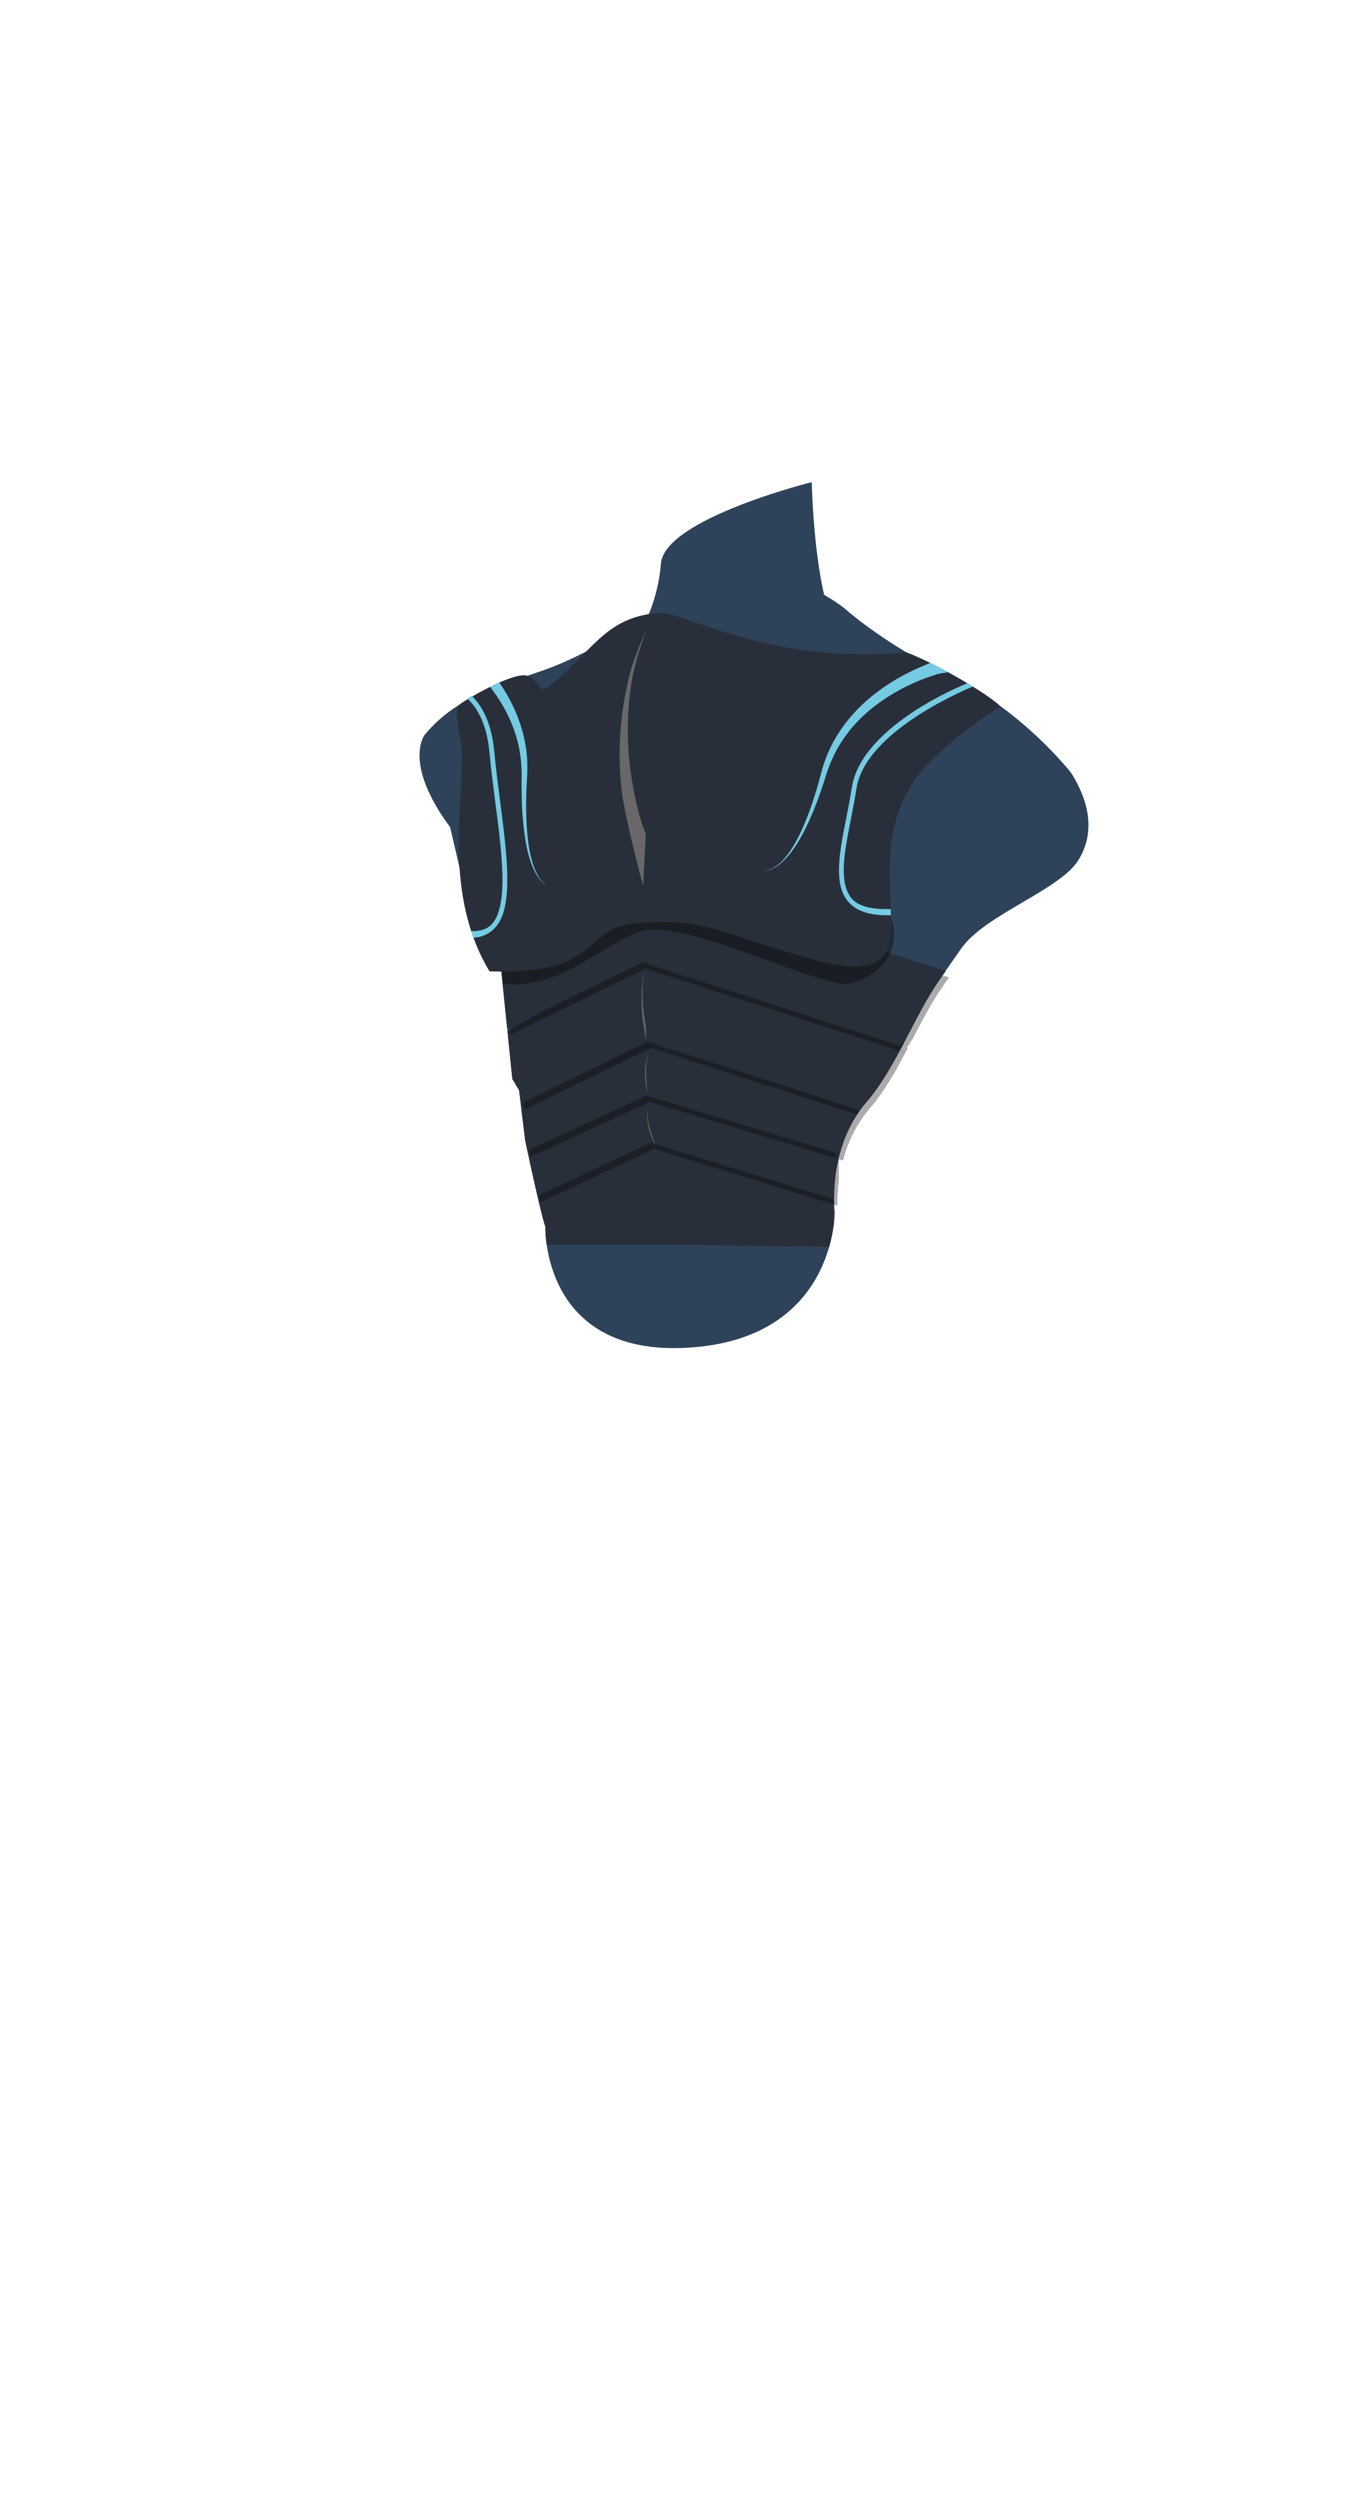 <?xml version="1.0" encoding="utf-8"?>
<!-- Generator: Adobe Illustrator 26.0.0, SVG Export Plug-In . SVG Version: 6.00 Build 0)  -->
<svg version="1.1" id="Layer_1" xmlns="http://www.w3.org/2000/svg" xmlns:xlink="http://www.w3.org/1999/xlink" x="0px" y="0px"
	 viewBox="0 0 837.3 1537" style="enable-background:new 0 0 837.3 1537;" xml:space="preserve">
<style type="text/css">
	.st0{fill:none;}
	.st1{fill-rule:evenodd;clip-rule:evenodd;fill:#2E4359;}
	.st2{fill:#292F3A;}
	.st3{opacity:0.33;}
	.st4{fill-rule:evenodd;clip-rule:evenodd;}
	.st5{fill-rule:evenodd;clip-rule:evenodd;fill:#292F3A;}
	.st6{opacity:0.41;fill-rule:evenodd;clip-rule:evenodd;fill:#050505;enable-background:new    ;}
	.st7{fill:#686868;}
	.st8{fill:#74CBE2;}
</style>
<g>
	<g id="Layer_2_00000018235888741549835140000004325903709609584818_">
		<g id="base">
			<rect class="st0" width="837.3" height="1537"/>
		</g>
		<g id="Layer_27">
			<path class="st1" d="M499.4,296.4c0,0,1.1,56,12,83.9c0,0-39.2,53-84.4,50.2s-35.1-39.1-35.1-39.1s12.5-17.4,14.7-44.9
				S499.4,296.4,499.4,296.4z"/>
			<path class="st1" d="M658.8,474.9c6.2,9.7,18.4,32.5,4.3,54.4c-11.6,18-57.4,33.2-71.7,53.8c-4.5,6.4-9,12.8-13.4,19.2
				c-15.9,22.6-26.3,53.6-45.1,75.4c-24.2,28.1-19.4,67.3-19.4,67.3s1.2,80.2-93.8,83.7c-86.6,3.2-84.2-74.5-84.2-74.5
				c-3.2-9.4-12.3-52.8-12.3-52.8l-3.9-31.5l-4.1-6.5l-7.6-74.5l-13.2-5.5c-6.7-28.8-17.5-74.9-17.5-74.9
				c-29.3-39.5-15.6-56.8-15.6-56.8c19-22.7,42.2-28.8,73.5-39.8c19.9-7.1,38.9-18.2,49.9-25.3l2.4-1.6c3.4-2.2,11.2-3.4,11.2-3.4
				s-7.2,9.3-5.4,18.3s14.1,33.9,56.2,23s57.8-57.3,57.8-57.3s8.8,5.1,13,8.7c13.1,11.5,38.3,28.9,69.1,43.8
				C629.4,437.6,658.8,474.9,658.8,474.9z"/>
			<path class="st0" d="M514.1,721.8c0.6-4.1,1.4-8.3,2.5-12.3l-2.5-0.8V721.8z"/>
			<path class="st0" d="M512.9,752.2c0.3-2.4,0.5-4.8,0.5-7.2c-0.3-2.6-0.4-5.1-0.4-7.7h-0.1V752.2z"/>
			<polygon class="st0" points="312,632.2 312.2,634 335.6,620.7 			"/>
			<path class="st0" d="M556.5,640.3l3.2-6.1l-3.8,5.9L556.5,640.3z"/>
			<path class="st2" d="M400.4,702.4l-69.8,32.8c1.9,8.3,3.8,15.7,4.9,19c0,3.7,0.3,7.4,0.8,11h78.9l94.9,1.4
				c1.3-4.7,2.3-9.5,2.9-14.3v-15L400.4,702.4z"/>
			<g class="st3">
				<path class="st4" d="M399.8,677.5l-73.4,33.8c1.4,6.7,3.9,17.9,6.2,27.9l69.8-32.8l112.6,34.8h0.1c0-5.2,0.3-10.3,1-15.5v-13
					L399.8,677.5z"/>
			</g>
			<path class="st5" d="M397.8,673.5l-73.4,33.8c1.4,6.7,3.9,17.9,6.2,27.9l69.8-32.8l112.6,34.8h0.1c0-5.2,0.3-10.3,1-15.5v-13
				L397.8,673.5z"/>
			<g class="st3">
				<path class="st4" d="M322.3,682.5l2.8,22.8l1.3,6l73.4-33.8l116.3,35.2l2.5,0.8c2.5-9.7,6.7-18.8,12.5-27l-130.7-42.2
					L322.3,682.5z"/>
			</g>
			<path class="st5" d="M320.3,678.5l2.8,22.8l1.3,6l73.4-33.8l116.3,35.2l2.5,0.8c2.5-9.7,6.7-18.8,12.5-27l-130.7-42.2
				L320.3,678.5z"/>
			<g class="st3">
				<path class="st4" d="M556.1,646.8l-159-51.3l-59.5,29.1L314.2,638l3,29.3l4.1,6.5l1.1,8.7l78-38.2l130.7,42.2
					c1.2-1.6,2.4-3.2,3.8-4.8c9.4-10.9,16.7-24.1,23.6-37.4l-0.6-0.2L556.1,646.8z"/>
			</g>
			<path class="st5" d="M554.1,642.8l-159-51.3l-59.5,29.1L312.2,634l3,29.3l4.1,6.5l1.1,8.7l78-38.2l130.7,42.2
				c1.2-1.6,2.4-3.2,3.8-4.8c9.4-10.9,16.7-24.1,23.6-37.4l-0.6-0.2L554.1,642.8z"/>
			<g class="st3">
				<path class="st4" d="M300.9,589.2l8.7,3.7l4.4,43.4l23.6-11.6l59.5-29.1l159,51.3l1.8-2.7l3.8-5.9c5.8-11.2,11.6-22.3,18.3-31.9
					l3.9-5.5l-194.9-61.9L300.9,589.2z"/>
			</g>
			<path class="st5" d="M298.9,585.2l8.7,3.7l4.4,43.4l23.6-11.6l59.5-29.1l159,51.3l1.8-2.7l3.8-5.9c5.8-11.2,11.6-22.3,18.3-31.9
				l3.9-5.5l-194.9-61.9L298.9,585.2z"/>
			<path class="st6" d="M309.2,594.5v10.1c0,0,13.9,3.2,33.5-4.8s43.9-27.9,57.3-28.3c34.4-1.2,107.9,37.3,123,33.1
				c26.2-7.2,30.3-27.7,25.2-40.4s-134.7-7.7-137.4-7.7s-84.8,21-84.8,21L309.2,594.5z"/>
			<path class="st5" d="M301.2,597.2c72,2,54.5-27.1,92.2-29.8c41-3,47.3,5.8,105.8,22.2c92.1,25.7,14.3-61.4,72.2-120.4
				c16.2-16.5,35.5-29.8,44.3-34.8c-9.1-8.8-41.6-27.3-58-33.3c-84.9,7.9-137-25.5-152.5-24.3c-34.7,2.7-41.3,26-69.7,46.5
				c-3.5,2.6-4.6-6.3-11.8-8c-8.6-2-38.7,15.5-41.4,18.2c-3.6,3.6,1.8,22.8,1.9,28.9C284.9,493.2,272.7,550.4,301.2,597.2z"/>
			<path class="st7" d="M397.6,387.1c-3.6,10.7-7.4,21.6-9.1,32.6c-1.7,11-2.5,22.2-2.2,33.4c0.1,5.6,0.4,11.1,1.1,16.6
				s1.4,11,2.5,16.4c2.2,10.8,3.4,16.5,7.4,26.8l-1.6,31.6c-3.3-11.1-11.7-45.8-13.1-57.2c-0.7-5.7-1.1-11.4-1.3-17.1
				s-0.1-11.4,0.2-17.1c0.6-11.4,2.2-22.7,4.8-33.7C388.6,408.2,393.2,397.5,397.6,387.1z"/>
			<path class="st7" d="M396.3,597.5c-0.4,2.8-0.7,5.7-0.9,8.5c-0.1,2.9-0.2,5.9,0,8.9c0.1,1.5,0.1,3,0.3,4.5s0.3,3,0.5,4.5
				c0.3,2.5,0.7,5,1.2,7.4v8.4c-0.5-3.1-2-12.7-2.3-15.8c-0.1-1.5-0.2-3.1-0.3-4.6s-0.1-3.1-0.1-4.6c0-3,0.1-6,0.4-8.9
				C395.3,603,395.7,600.2,396.3,597.5z"/>
			<path class="st7" d="M399.7,645.8c-4,9.3-1.5,19.9-1.6,25.7C396.6,663.3,395.7,654.8,399.7,645.8z"/>
			<path class="st7" d="M398.7,679.2c-1.8,10,3.1,19.8,4.4,25.4C399.7,697,396.9,688.9,398.7,679.2z"/>
			<path class="st8" d="M583.4,413.2c-0.7,0.2-5.4,0.9-6.2,1.1s-1.7,0.5-2.5,0.8c-1.7,0.5-3.3,1.1-5,1.7c-3.3,1.2-6.6,2.6-9.8,4.1
				c-6.4,3-12.6,6.6-18.4,10.7c-11.6,8.2-21.5,18.9-27.9,31.6c-1.6,3.2-3,6.5-4.2,9.8c-1.2,3.3-2.2,6.9-3.4,10.4
				c-2.3,7-4.9,13.8-7.9,20.5c-1.5,3.4-3.1,6.6-4.9,9.9c-1.7,3.2-3.7,6.4-5.9,9.3c-2.1,3-4.7,5.7-7.5,8.1c-1.4,1.2-3,2.1-4.7,2.9
				c-0.8,0.4-1.7,0.7-2.6,0.8c-0.9,0.2-1.8,0.2-2.7,0c0.9,0.1,1.8,0.1,2.7-0.1c0.9-0.2,1.7-0.5,2.5-0.9c1.6-0.8,3.1-1.8,4.5-3
				c2.7-2.4,5-5.2,7-8.3c2-3,3.8-6.2,5.4-9.5c1.6-3.2,3-6.6,4.4-10c2.7-6.8,4.9-13.7,6.9-20.6c1-3.5,1.9-7,2.9-10.6
				c1.1-3.6,2.4-7,3.9-10.4c6.2-13.7,16.1-25.5,27.9-34.7c5.9-4.6,12.2-8.7,18.9-12.2c3.3-1.7,6.7-3.4,10.2-4.8
				c1.7-0.7,4.4-2,5.5-2.3L583.4,413.2z"/>
			<path class="st8" d="M336.5,544.6c-0.8-0.5-1.5-1-2.1-1.7c-1.3-1.3-2.4-2.7-3.3-4.3c-1.8-3.2-3.1-6.5-4-10
				c-0.9-3.5-1.7-7.1-2.1-10.7c-0.5-3.6-0.8-7.2-1-10.8c-0.4-7.2-0.4-14.5-0.1-21.8c0.1-3.6,0.4-7.2,0.5-11c0.1-3.7,0-7.5-0.4-11.2
				c-1.6-14.9-7.3-29.2-15.6-41.7c-0.4-0.7-0.9-1.3-1.4-2c-1.8,1.1-3.7,2-5.6,2.8c0.7,0.9,1.4,1.7,2,2.6
				c8.4,11.4,14.5,24.7,16.6,38.8c0.5,3.5,0.8,7.1,0.9,10.6c0.1,3.5-0.1,7.3,0,10.9c0,7.3,0.3,14.7,1.1,22c0.4,3.6,0.9,7.3,1.5,10.9
				c0.6,3.6,1.5,7.2,2.6,10.7c1.1,3.5,2.6,6.9,4.6,10c1,1.6,2.2,3,3.5,4.2C335,543.7,335.7,544.2,336.5,544.6c0.8,0.5,1.7,0.8,2.6,1
				C338.2,545.4,337.3,545.1,336.5,544.6z"/>
			<path class="st8" d="M545.8,562.7c-11.4,0-19.3-2.8-24.1-8.5c-9.1-10.8-5.2-30.4-1.1-51.2c1.2-6.1,2.5-12.4,3.4-18.6
				c5.8-38.1,68.5-63.3,71.2-64.4l3.5,2c-0.6,0.3-66.2,26.4-71.8,62.8c-1,6.3-2.2,12.6-3.4,18.8c-4,20-7.7,38.9,0.4,48.7
				c4.4,5.2,12.8,6.8,24.1,6.6l0.1,3.8L545.8,562.7z"/>
			<path class="st8" d="M307.7,492.8c-1.3-10.2-2.7-20.8-3.6-30.7c-1.8-19.6-8.9-29.6-13.9-34.3c-0.9,0.6-1.8,1.2-2.8,1.6
				c4.5,4,11.9,13.4,13.7,33c0.9,9.9,2.3,20.5,3.6,30.8c4.1,31.2,8.3,63.5-2.1,74.9c-2.9,3.2-7.5,4.6-12.7,4.3c0,0,1,4,1.4,4
				c5.2-0.1,10.1-2.4,13.5-6.3C316.1,557.6,312,526.1,307.7,492.8z"/>
		</g>
	</g>
</g>
</svg>
